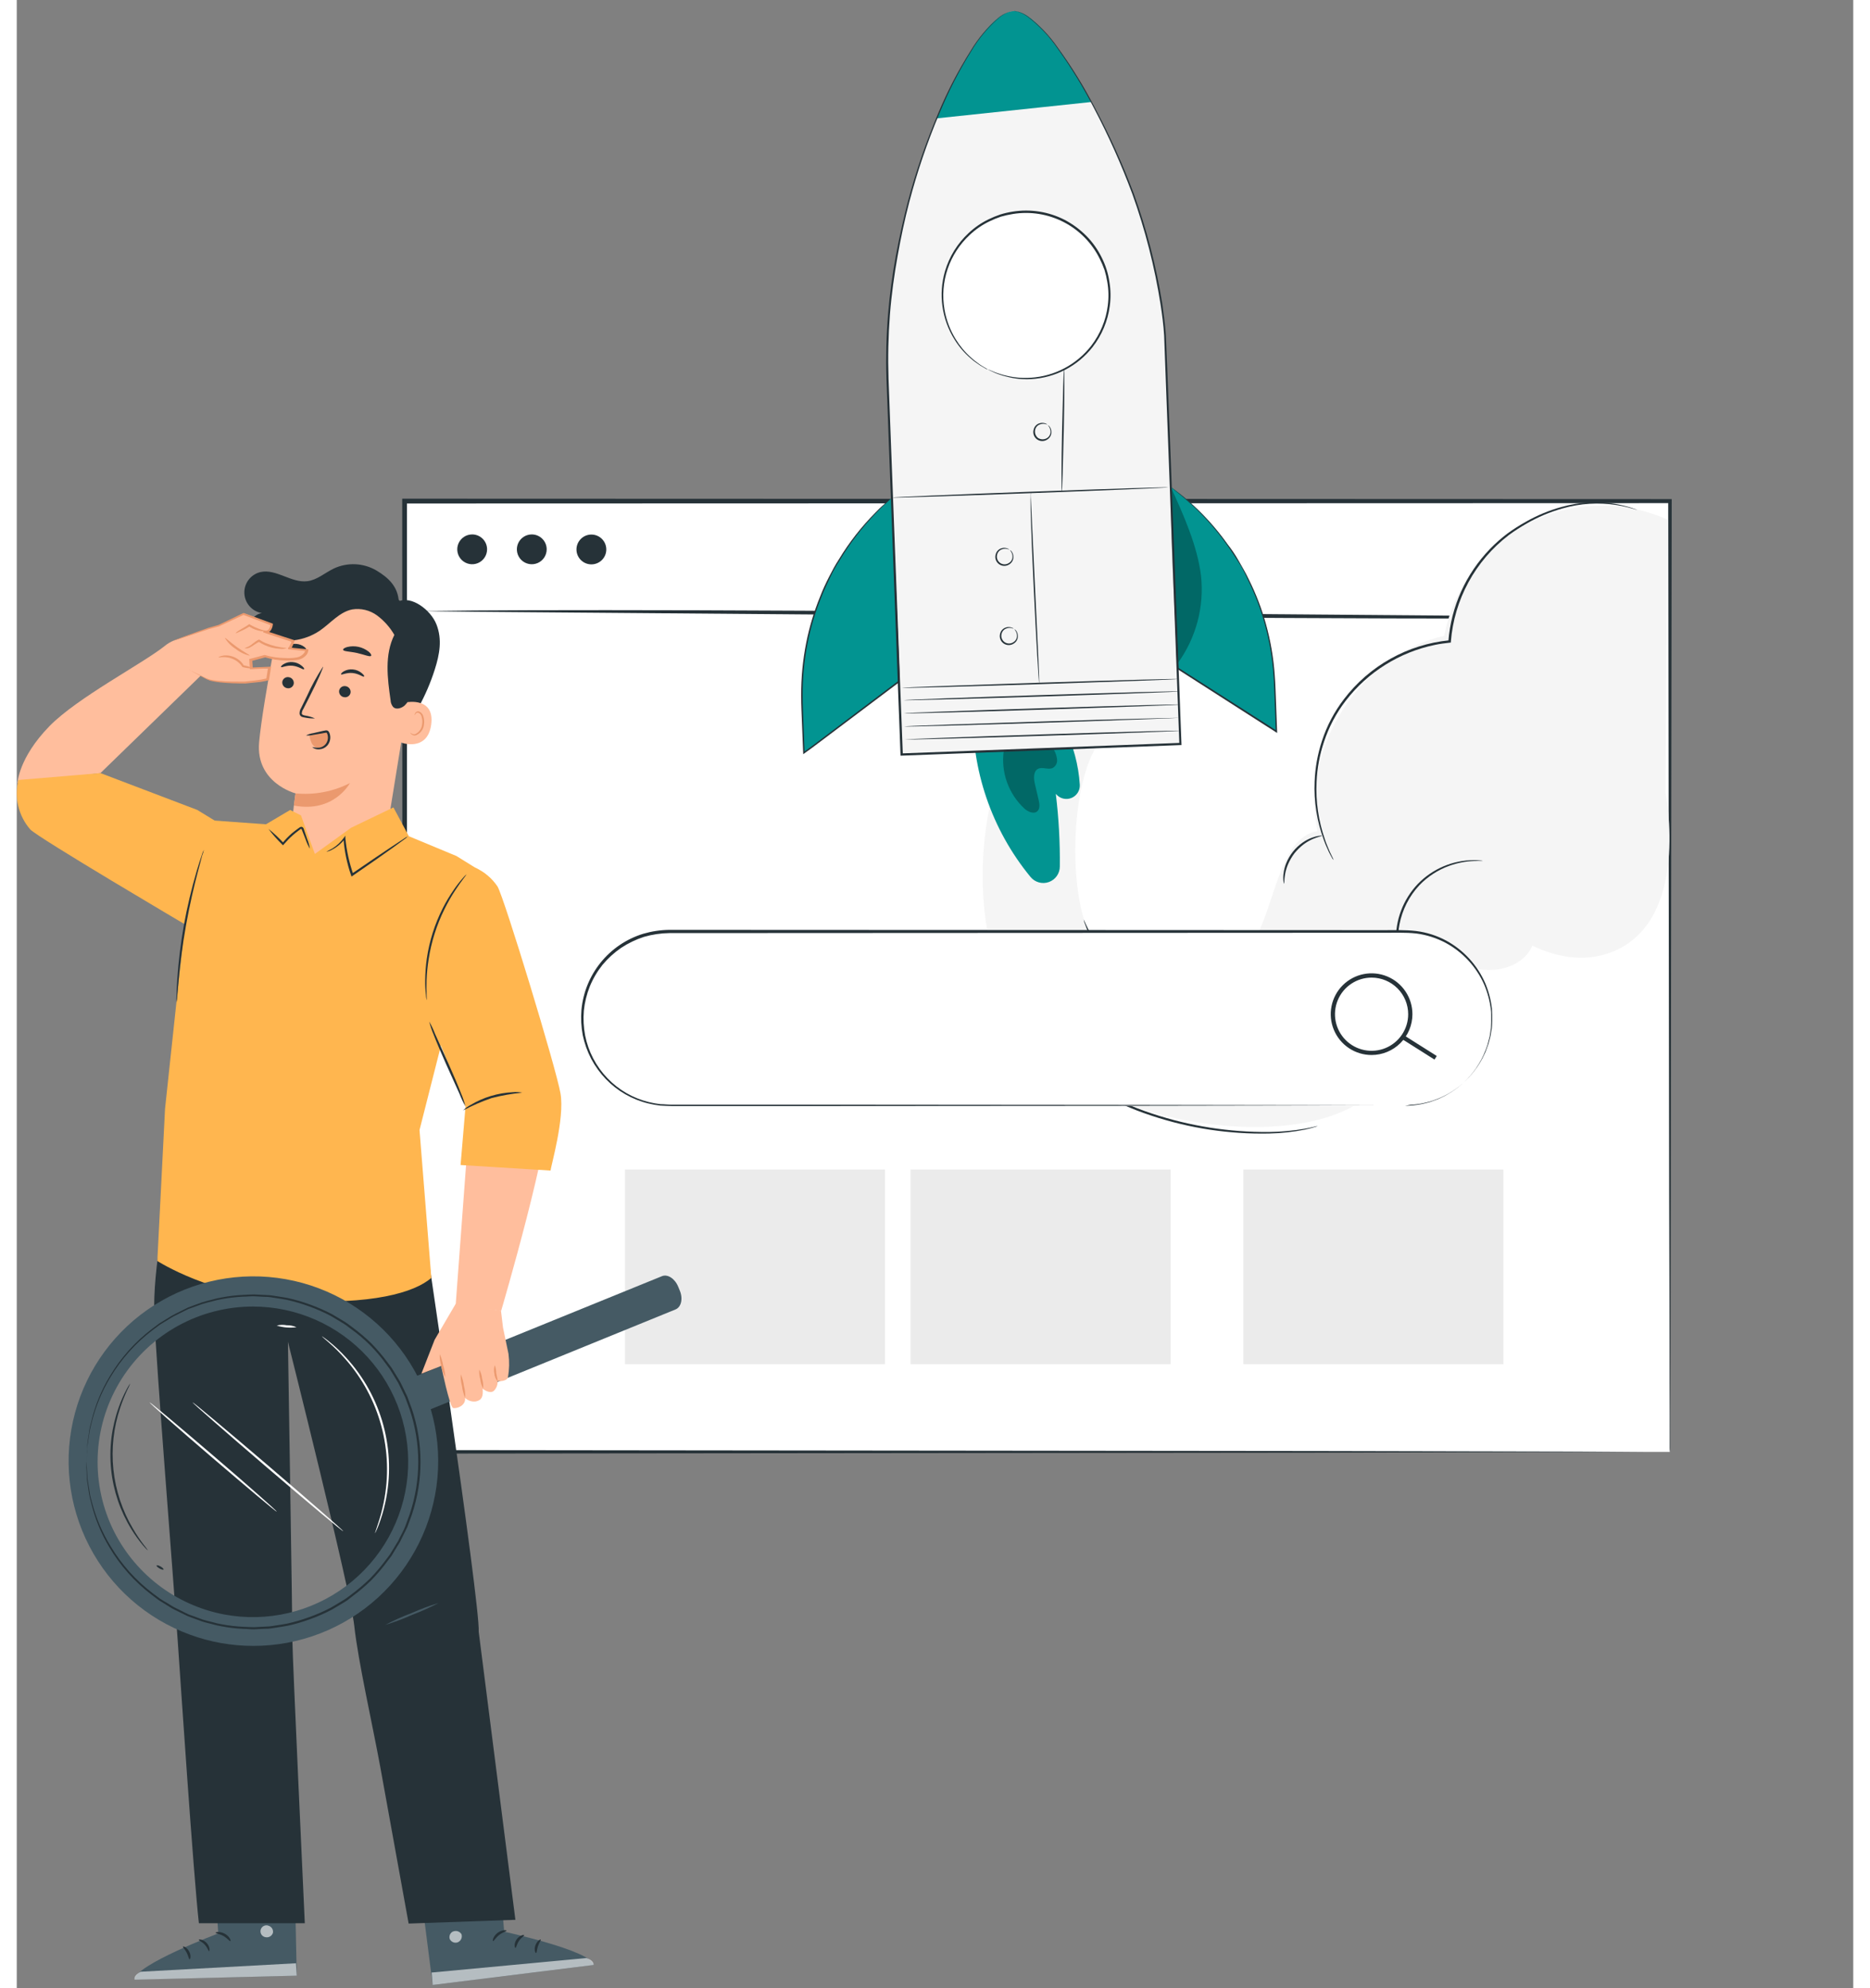 <svg width="442" height="470" viewBox="0 0 435 471" fill="none" xmlns="http://www.w3.org/2000/svg">
<rect x="0" y="0" width="435" height="471" fill="#808080" stroke="none"/>
<path d="M391.556 118.723H91.824V343.945H391.556V118.723Z" fill="white"/>
<path d="M391.556 343.945C391.556 343.945 391.556 343.584 391.556 342.891C391.556 342.199 391.556 341.165 391.556 339.811C391.556 337.101 391.556 333.087 391.506 327.839C391.506 317.363 391.446 301.969 391.395 282.321C391.345 243.085 391.265 186.829 391.175 118.753L391.606 119.184L91.905 119.274L92.427 118.753C92.427 199.734 92.427 276.41 92.427 343.975L91.955 343.503L308.287 343.734L369.73 343.865L386.037 343.925H390.241H391.315H390.261H386.117L369.901 343.985L308.568 344.116L91.925 344.346H91.353V343.875C91.353 276.31 91.353 199.634 91.303 118.652V118.13H91.855L391.556 118.231H391.997V118.652C391.907 186.889 391.837 243.225 391.777 282.522C391.727 302.13 391.696 317.483 391.666 327.939C391.666 333.147 391.666 337.141 391.666 339.831C391.666 341.165 391.666 342.179 391.666 342.841C391.666 343.503 391.556 343.945 391.556 343.945Z" fill="#263238"/>
<path d="M390.051 146.308C389.801 146.341 389.55 146.357 389.298 146.359H387.07L378.521 146.449C371.105 146.509 360.358 146.539 347.091 146.529C320.539 146.529 283.872 146.339 243.371 146.007L139.651 145.174L108.211 144.924L99.672 144.823L97.444 144.763C97.194 144.792 96.942 144.792 96.691 144.763C96.939 144.718 97.192 144.701 97.444 144.713H99.672L108.211 144.623C115.637 144.562 126.375 144.532 139.651 144.532C166.193 144.532 202.87 144.733 243.381 145.064L347.091 145.897L378.531 146.138L387.07 146.248H389.298C389.55 146.242 389.803 146.262 390.051 146.308Z" fill="#263238"/>
<path d="M111.402 130.122C111.404 130.821 111.199 131.506 110.811 132.088C110.424 132.67 109.872 133.125 109.227 133.393C108.581 133.662 107.87 133.733 107.184 133.597C106.497 133.461 105.867 133.124 105.372 132.63C104.878 132.135 104.541 131.505 104.405 130.819C104.269 130.132 104.34 129.421 104.609 128.776C104.877 128.13 105.332 127.578 105.914 127.191C106.496 126.803 107.181 126.598 107.88 126.6C108.814 126.602 109.708 126.974 110.368 127.634C111.028 128.294 111.4 129.189 111.402 130.122Z" fill="#263238"/>
<path d="M125.522 130.122C125.524 130.821 125.318 131.505 124.931 132.087C124.544 132.669 123.993 133.123 123.348 133.392C122.703 133.661 121.992 133.733 121.306 133.597C120.62 133.462 119.99 133.127 119.495 132.633C119 132.14 118.663 131.51 118.526 130.825C118.389 130.139 118.458 129.428 118.725 128.782C118.992 128.136 119.445 127.584 120.026 127.196C120.607 126.807 121.29 126.6 121.989 126.6C122.924 126.6 123.821 126.97 124.483 127.631C125.146 128.291 125.519 129.187 125.522 130.122Z" fill="#263238"/>
<path d="M136.108 133.694C138.059 133.694 139.641 132.113 139.641 130.162C139.641 128.211 138.059 126.63 136.108 126.63C134.158 126.63 132.576 128.211 132.576 130.162C132.576 132.113 134.158 133.694 136.108 133.694Z" fill="#263238"/>
<path d="M205.659 277.042H144.065V323.153H205.659V277.042Z" fill="#EBEBEB"/>
<path d="M273.306 277.042H211.712V323.153H273.306V277.042Z" fill="#EBEBEB"/>
<path d="M352.138 277.042H290.544V323.153H352.138V277.042Z" fill="#EBEBEB"/>
<path d="M252.115 256.167C223.123 236.899 226.502 196.723 233.994 179.566L256.597 175.627C248.97 185.028 248.166 219.115 257.784 226.473C267.401 233.832 285.289 233.741 292.365 223.91C297.928 216.193 298.704 198.316 308.102 196.878C304.164 176.921 318.301 155.131 338.128 150.604C339.204 144.974 341.541 139.661 344.963 135.063C348.385 130.465 352.804 126.701 357.888 124.054C362.972 121.407 368.589 119.945 374.318 119.778C380.047 119.611 385.74 120.744 390.969 123.09L390.535 187.774C390.535 187.774 396.696 218.466 377.541 225.626C370.998 228.071 364.511 226.646 358.993 224.012C358.571 224.993 357.966 225.886 357.21 226.641C354.238 229.549 349.597 230.308 345.51 229.436C344.983 229.323 344.493 229.186 343.956 229.009C339.65 242.243 327.304 256.469 315.876 262.418C299.344 271.077 267.711 266.525 252.115 256.167Z" fill="#F5F5F5"/>
<path d="M311.92 203.719C311.92 203.719 311.892 203.609 311.794 203.4L311.365 202.507C311.168 202.111 310.931 201.622 310.698 201.03C310.464 200.438 310.151 199.764 309.904 198.978C308.338 194.552 307.652 189.862 307.885 185.172C308.029 181.957 308.621 178.778 309.644 175.726C310.801 172.201 312.55 168.899 314.817 165.962C320.044 159.183 327.527 154.503 335.909 152.768C337.11 152.509 338.329 152.377 339.459 152.239L339.68 152.219L339.691 152.004C340.076 147.071 341.496 142.274 343.858 137.927C346.22 133.579 349.471 129.778 353.4 126.77C354.769 125.768 356.195 124.847 357.671 124.011C360.311 122.487 363.13 121.297 366.063 120.466C370.295 119.232 374.749 118.96 379.1 119.671C379.875 119.778 380.539 119.936 381.124 120.071C381.617 120.175 382.105 120.303 382.586 120.456L383.486 120.707C383.586 120.745 383.69 120.768 383.797 120.773C383.797 120.773 383.702 120.717 383.503 120.659L382.62 120.359C382.143 120.185 381.656 120.041 381.16 119.93C380.578 119.773 379.91 119.601 379.111 119.455C374.723 118.664 370.213 118.882 365.922 120.091C362.952 120.905 360.097 122.091 357.424 123.62C355.923 124.453 354.476 125.378 353.089 126.389C351.628 127.487 350.255 128.7 348.984 130.014C343.242 135.946 339.747 143.692 339.098 151.922L339.335 151.678C334.436 152.162 329.69 153.651 325.392 156.052C321.095 158.453 317.339 161.715 314.358 165.633C312.069 168.613 310.307 171.964 309.149 175.539C308.126 178.644 307.546 181.878 307.423 185.145C307.216 189.874 307.962 194.596 309.617 199.03C309.862 199.727 310.144 200.41 310.461 201.077C310.669 201.579 310.905 202.068 311.169 202.543C311.373 202.908 311.529 203.197 311.644 203.417C311.727 203.525 311.82 203.626 311.92 203.719Z" fill="#263238"/>
<path d="M300.174 209.34C300.273 209.328 300.182 208.436 300.431 207.045C300.582 206.237 300.82 205.448 301.142 204.692C301.547 203.77 302.061 202.899 302.671 202.099C303.309 201.316 304.037 200.611 304.841 199.999C305.502 199.509 306.216 199.094 306.968 198.761C308.267 198.198 309.152 198.08 309.136 197.989C309.12 197.897 308.909 197.959 308.501 197.999C307.929 198.072 307.368 198.215 306.83 198.423C306.022 198.715 305.258 199.115 304.557 199.611C302.822 200.835 301.477 202.534 300.683 204.503C300.362 205.302 300.15 206.141 300.052 206.996C299.972 207.569 299.967 208.149 300.036 208.723C300.098 209.132 300.146 209.347 300.174 209.34Z" fill="#263238"/>
<path d="M310.383 233.657C310.383 233.657 310.431 233.022 310.648 231.903C310.957 230.312 311.58 228.798 312.48 227.451C313.82 225.416 315.779 223.867 318.067 223.032C320.919 221.999 324.059 222.095 326.843 223.301L327.231 223.472L327.206 223.061C327.156 221.69 327.261 220.318 327.52 218.971C328.186 215.503 329.815 212.294 332.222 209.71C334.22 207.628 336.675 206.041 339.393 205.073C341.227 204.419 343.149 204.044 345.093 203.96C346.473 203.911 347.242 203.991 347.236 203.941C347.057 203.886 346.872 203.855 346.685 203.849C346.154 203.784 345.62 203.753 345.085 203.757C342.621 203.769 340.184 204.273 337.916 205.239C335.649 206.204 333.597 207.612 331.88 209.38C330.143 211.201 328.788 213.352 327.897 215.706C327.006 218.06 326.596 220.569 326.691 223.084L327.059 222.835C324.149 221.567 320.861 221.479 317.886 222.588C315.522 223.479 313.514 225.117 312.166 227.253C311.271 228.649 310.68 230.218 310.431 231.857C310.365 232.297 310.332 232.741 310.334 233.186C310.328 233.345 310.344 233.503 310.383 233.657Z" fill="#263238"/>
<path d="M237.466 241.022C237.579 241.269 237.711 241.507 237.862 241.733C238.146 242.18 238.549 242.86 239.117 243.695C240.756 246.035 242.608 248.218 244.649 250.218C247.686 253.161 251.055 255.742 254.689 257.907C256.834 259.192 259.052 260.352 261.331 261.38C263.774 262.496 266.278 263.474 268.83 264.309C277.791 267.287 287.196 268.71 296.637 268.516C299.493 268.46 302.339 268.15 305.14 267.587C306.123 267.363 306.887 267.173 307.393 267.005C307.656 266.938 307.913 266.848 308.159 266.734C307.889 266.771 307.622 266.828 307.36 266.904C306.846 267.044 306.085 267.189 305.095 267.386C302.299 267.87 299.468 268.125 296.631 268.151C287.249 268.236 277.918 266.773 269.012 263.822C266.478 262.996 263.991 262.028 261.565 260.923C259.296 259.913 257.087 258.77 254.951 257.502C251.324 255.37 247.949 252.837 244.888 249.951C242.857 247.992 240.992 245.868 239.312 243.601C238.716 242.795 238.302 242.132 238.006 241.666C237.844 241.437 237.663 241.221 237.466 241.022Z" fill="#263238"/>
<path d="M252.711 217.787C252.781 218.241 252.912 218.683 253.102 219.101C253.511 220.252 254.026 221.363 254.64 222.419C256.655 225.952 259.611 228.856 263.179 230.807C266.747 232.758 270.787 233.68 274.849 233.469C276.065 233.416 277.273 233.251 278.459 232.976C278.903 232.894 279.335 232.758 279.747 232.571C278.122 232.836 276.483 233.01 274.839 233.091C270.861 233.198 266.926 232.249 263.435 230.34C259.944 228.432 257.021 225.632 254.964 222.226C254.119 220.796 253.366 219.314 252.711 217.787Z" fill="#263238"/>
<path d="M248.198 172.424C250.277 176.635 251.5 181.216 251.797 185.903C251.834 186.57 251.661 187.231 251.301 187.794C250.942 188.356 250.414 188.792 249.794 189.038C249.173 189.284 248.491 189.329 247.843 189.166C247.196 189.003 246.616 188.64 246.186 188.129L246.117 188.088C246.813 193.788 247.13 199.528 247.067 205.27C247.065 206.078 246.813 206.865 246.347 207.524C245.88 208.183 245.221 208.681 244.46 208.951C243.699 209.221 242.873 209.248 242.095 209.03C241.318 208.812 240.627 208.358 240.117 207.732C230.891 196.504 226.05 182.31 226.494 167.785L248.198 172.424Z" fill="#029491"/>
<g opacity="0.3">
<path d="M245.678 177.648C246.073 178.346 246.324 179.116 246.417 179.912C246.459 180.31 246.385 180.711 246.204 181.067C246.023 181.424 245.742 181.72 245.396 181.92C244.308 182.443 242.924 181.569 241.853 182.161C240.782 182.753 240.858 184.382 241.142 185.621L242.058 189.539C242.284 190.5 242.426 191.701 241.608 192.279C240.79 192.857 239.49 192.277 238.685 191.546C236.82 189.824 235.4 187.676 234.547 185.284C233.695 182.893 233.435 180.33 233.791 177.816L245.678 177.648Z" fill="black"/>
</g>
<path d="M246.651 223.068C247.425 223.563 247.974 224.341 248.179 225.235C248.385 226.13 248.231 227.07 247.751 227.852C247.271 228.634 246.502 229.197 245.611 229.418C244.721 229.64 243.778 229.503 242.988 229.037C242.197 228.571 241.621 227.813 241.383 226.926C241.146 226.039 241.266 225.095 241.718 224.296C242.17 223.497 242.917 222.907 243.8 222.654C244.682 222.4 245.628 222.504 246.435 222.941" fill="#029491"/>
<path d="M236.036 2.64C241.268 2.439 251.385 15.59 261.158 37.822C266.937 50.929 270.584 64.876 271.96 79.135L275.63 176.28L250.039 177.247L235.191 177.814L209.6 178.78L206.272 90.62C205.94 81.995 206.436 73.359 207.753 64.829C209.033 56.281 211 47.849 213.634 39.617C221.165 16.624 230.809 2.832 236.036 2.64Z" fill="#F5F5F5"/>
<path d="M207.321 117.868L207.082 118.076C200.153 124.084 194.662 131.573 191.016 139.989C187.369 148.405 185.661 157.532 186.016 166.697L186.458 178.338L208.965 161.4L207.321 117.868Z" fill="#029491"/>
<path d="M207.321 117.867L207.328 118.093L207.343 118.719L207.439 121.105L207.702 130.125L208.794 161.392L208.865 161.271L188.387 176.725L186.355 178.196L186.614 178.348L186.346 171.492C186.277 169.238 186.143 167.016 186.153 164.844C186.121 160.664 186.511 156.492 187.32 152.392C188.043 148.685 189.121 145.057 190.538 141.557C191.157 139.895 191.936 138.374 192.62 136.878C193.304 135.383 194.095 134.02 194.911 132.754C197.343 128.691 200.242 124.927 203.55 121.538C204.688 120.299 205.69 119.469 206.305 118.841L207.282 117.914L207.015 118.13L206.278 118.708C205.634 119.307 204.614 120.127 203.459 121.357C200.097 124.728 197.155 128.492 194.695 132.568C193.87 133.829 193.125 135.231 192.376 136.7C191.627 138.168 190.899 139.72 190.266 141.385C188.83 144.901 187.735 148.546 186.995 152.27C186.176 156.392 185.776 160.586 185.802 164.788C185.789 166.982 185.92 169.191 185.998 171.45L186.274 178.334L186.287 178.668L186.557 178.466L188.588 176.996L209.098 161.548L209.139 161.479L209.174 161.419L207.885 130.012L207.506 121.052L207.41 118.665C207.396 118.412 207.396 118.214 207.379 118.065L207.321 117.867Z" fill="#263238"/>
<path d="M273.355 115.381C273.355 115.381 273.485 115.458 273.623 115.539C280.883 120.934 286.838 127.891 291.049 135.895C295.26 143.9 297.62 152.748 297.954 161.787L298.392 173.274L274.982 158.31L273.355 115.381Z" fill="#029491"/>
<path d="M273.355 115.381L273.351 115.565L273.373 116.161L273.426 118.522L273.723 127.364L274.799 158.342L274.807 158.428L274.867 158.464C281.436 162.674 288.639 167.292 296.19 172.128C296.916 172.556 297.612 173.036 298.262 173.454L298.547 173.622L298.535 173.289L298.282 166.524C298.184 164.299 298.146 162.11 297.971 159.957C297.687 155.819 296.98 151.722 295.861 147.728C294.861 144.125 293.513 140.627 291.837 137.284C291.102 135.685 290.207 134.238 289.415 132.816C288.623 131.394 287.735 130.113 286.812 128.952C284.106 125.128 280.952 121.642 277.417 118.568C276.185 117.457 275.129 116.718 274.447 116.177C274.109 115.919 273.853 115.722 273.644 115.563C273.434 115.405 273.358 115.395 273.358 115.395C273.523 115.492 273.793 115.744 274.38 116.23C274.967 116.716 276.098 117.546 277.311 118.669C280.82 121.764 283.956 125.258 286.655 129.08C287.548 130.271 288.333 131.608 289.24 132.934C290.147 134.261 290.896 135.797 291.628 137.382C293.282 140.718 294.612 144.205 295.6 147.796C296.701 151.77 297.397 155.845 297.679 159.959C297.842 162.094 297.874 164.291 297.972 166.516L298.225 173.281L298.492 173.124C297.826 172.731 297.126 172.26 296.429 171.803C288.872 166.975 281.656 162.361 275.082 158.159L275.158 158.286L273.906 127.448L273.526 118.569L273.43 116.183L273.396 115.569L273.355 115.381Z" fill="#263238"/>
<path d="M236.035 2.641C240.074 2.331 247.058 10.303 254.521 24.162L217.784 28.051C224.151 13.435 230.858 3.026 236.035 2.641Z" fill="#029491"/>
<path d="M209.692 162.934C209.703 163.034 224.34 162.646 242.388 162.067C260.435 161.488 275.078 160.952 275.067 160.852C275.056 160.753 260.477 161.14 242.38 161.724C224.283 162.309 209.689 162.839 209.692 162.934Z" fill="#263238"/>
<path d="M210.105 165.869C210.064 165.938 224.745 165.576 242.792 164.997C260.839 164.418 275.483 163.882 275.472 163.782C275.461 163.683 260.84 164.08 242.784 164.655C224.729 165.229 210.094 165.769 210.105 165.869Z" fill="#263238"/>
<path d="M210.159 168.976C210.171 169.076 224.808 168.688 242.856 168.109C260.903 167.53 275.546 166.994 275.535 166.894C275.524 166.795 260.904 167.192 242.848 167.767C224.792 168.341 210.157 168.881 210.159 168.976Z" fill="#263238"/>
<path d="M210.224 172.09C210.235 172.189 224.878 171.793 242.92 171.223C260.962 170.652 275.623 170.068 275.579 170.043C275.536 170.017 260.948 170.341 242.892 170.915C224.836 171.489 210.227 171.986 210.224 172.09Z" fill="#263238"/>
<path d="M210.267 175.179C210.226 175.249 224.907 174.887 242.963 174.312C261.019 173.738 275.645 173.192 275.642 173.098C275.64 173.003 261.011 173.396 242.955 173.97C224.899 174.544 210.308 175.11 210.267 175.179Z" fill="#263238"/>
<path d="M240.219 116.7C240.219 116.7 240.142 116.83 240.16 117.155C240.178 117.48 240.14 117.9 240.128 118.475C240.119 119.635 240.163 121.28 240.229 123.322C240.347 127.411 240.582 133.059 240.88 139.292C241.178 145.525 241.476 151.164 241.711 155.251L242.016 160.09L242.119 161.397C242.116 161.551 242.136 161.703 242.177 161.851C242.191 161.697 242.193 161.542 242.182 161.388L242.152 160.077L241.956 155.232L241.203 139.296L240.453 123.338L240.226 118.545C240.211 117.977 240.175 117.525 240.187 117.229L240.219 116.7Z" fill="#263238"/>
<path d="M207.322 117.867C207.333 117.967 221.994 117.5 240.062 116.828C258.129 116.156 272.796 115.541 272.793 115.446C272.791 115.351 258.13 115.818 240.054 116.485C221.978 117.153 207.32 117.773 207.322 117.867Z" fill="#263238"/>
<path d="M236.129 148.931C236.016 148.808 235.868 148.721 235.705 148.681C235.274 148.507 234.795 148.488 234.351 148.628C234.011 148.721 233.701 148.902 233.453 149.153C233.205 149.403 233.028 149.715 232.938 150.056C232.807 150.481 232.813 150.937 232.954 151.359C233.096 151.781 233.366 152.148 233.727 152.408C234.088 152.668 234.521 152.809 234.966 152.81C235.411 152.811 235.846 152.673 236.208 152.414C236.504 152.222 236.745 151.956 236.906 151.642C237.066 151.327 237.141 150.976 237.123 150.624C237.121 150.171 236.971 149.731 236.697 149.371C236.489 149.131 236.314 149.052 236.304 149.069C236.294 149.087 236.425 149.199 236.587 149.458C236.817 149.811 236.935 150.225 236.924 150.646C236.92 150.951 236.837 151.249 236.682 151.511C236.527 151.773 236.307 151.991 236.042 152.142C235.732 152.346 235.368 152.451 234.997 152.443C234.626 152.434 234.266 152.314 233.966 152.096C233.665 151.878 233.438 151.574 233.315 151.225C233.191 150.875 233.177 150.495 233.275 150.137C233.343 149.843 233.486 149.571 233.691 149.349C233.895 149.126 234.154 148.961 234.442 148.869C234.829 148.723 235.25 148.696 235.653 148.79C235.967 148.87 236.114 148.957 236.129 148.931Z" fill="#263238"/>
<path d="M235.072 130.172C235.072 130.172 234.961 130.025 234.649 129.922C234.217 129.748 233.738 129.729 233.294 129.869C232.954 129.962 232.644 130.143 232.396 130.394C232.148 130.644 231.971 130.956 231.882 131.297C231.75 131.722 231.756 132.178 231.897 132.6C232.039 133.022 232.309 133.389 232.67 133.649C233.031 133.909 233.464 134.05 233.909 134.051C234.355 134.052 234.789 133.914 235.151 133.655C235.447 133.463 235.688 133.197 235.849 132.883C236.01 132.568 236.085 132.217 236.066 131.865C236.058 131.415 235.907 130.979 235.635 130.62C235.534 130.486 235.4 130.379 235.247 130.31C235.247 130.31 235.363 130.449 235.526 130.707C235.755 131.06 235.873 131.475 235.862 131.896C235.859 132.199 235.777 132.495 235.623 132.756C235.469 133.017 235.249 133.233 234.985 133.383C234.676 133.587 234.312 133.693 233.941 133.686C233.571 133.679 233.211 133.559 232.91 133.342C232.609 133.126 232.381 132.823 232.257 132.473C232.132 132.124 232.117 131.745 232.213 131.387C232.282 131.091 232.426 130.818 232.631 130.594C232.837 130.371 233.096 130.204 233.385 130.11C233.772 129.97 234.191 129.946 234.591 130.04C234.91 130.111 235.057 130.198 235.072 130.172Z" fill="#263238"/>
<path d="M244.096 100.557C243.978 100.44 243.832 100.354 243.672 100.308C243.239 100.141 242.763 100.122 242.318 100.254C241.966 100.347 241.645 100.533 241.391 100.794C241.137 101.055 240.959 101.379 240.875 101.734C240.745 102.159 240.752 102.615 240.894 103.036C241.037 103.457 241.308 103.823 241.669 104.083C242.031 104.342 242.464 104.482 242.909 104.482C243.354 104.482 243.788 104.342 244.149 104.083C244.446 103.892 244.687 103.625 244.847 103.311C245.008 102.997 245.083 102.646 245.065 102.293C245.061 101.842 244.91 101.405 244.633 101.049C244.421 100.796 244.256 100.721 244.245 100.738C244.332 100.873 244.427 101.003 244.529 101.127C244.752 101.483 244.869 101.895 244.865 102.315C244.86 102.619 244.775 102.917 244.621 103.179C244.466 103.441 244.247 103.659 243.984 103.811C243.665 103.991 243.304 104.081 242.938 104.071C242.573 104.061 242.217 103.951 241.909 103.753C241.621 103.524 241.403 103.218 241.282 102.871C241.161 102.523 241.142 102.148 241.226 101.789C241.294 101.495 241.438 101.223 241.642 101.001C241.847 100.778 242.106 100.613 242.394 100.521C242.781 100.375 243.202 100.348 243.605 100.442C243.934 100.496 244.081 100.583 244.096 100.557Z" fill="#263238"/>
<path d="M248.063 87.345C247.972 87.361 247.781 93.911 247.602 101.96C247.424 110.009 247.439 116.564 247.538 116.553C247.638 116.542 247.821 109.987 248 101.938C248.178 93.889 248.184 87.358 248.063 87.345Z" fill="#263238"/>
<g opacity="0.3">
<path d="M274.929 157.195C274.929 157.195 273.212 129.042 273.355 115.381C276.321 121.87 279.654 129.298 280.51 136.384C281.311 143.774 279.32 151.197 274.929 157.195Z" fill="black"/>
</g>
<path d="M234.224 89.067C223.626 86.396 217.201 75.639 219.872 65.042C222.543 54.444 233.3 48.019 243.897 50.69C254.495 53.361 260.92 64.118 258.249 74.716C255.578 85.313 244.821 91.739 234.224 89.067Z" fill="white"/>
<path d="M230.001 87.496C229.915 87.431 229.822 87.376 229.724 87.333C229.516 87.211 229.248 87.053 228.911 86.854C228.467 86.603 228.043 86.318 227.643 86.001C227.074 85.605 226.533 85.169 226.024 84.698C224.606 83.433 223.382 81.966 222.393 80.344C221.076 78.201 220.179 75.826 219.75 73.346C219.188 70.123 219.444 66.81 220.495 63.711C221.546 60.612 223.359 57.827 225.767 55.611C227.138 54.321 228.701 53.25 230.399 52.436C231.271 52.01 232.17 51.641 233.089 51.331C234.032 51.06 234.99 50.847 235.958 50.692C240.065 50.029 244.277 50.7 247.975 52.605C251.673 54.511 254.664 57.551 256.508 61.28C256.947 62.148 257.33 63.043 257.655 63.959C257.94 64.888 258.16 65.835 258.314 66.794C258.639 68.651 258.676 70.547 258.425 72.415C257.982 75.87 256.63 79.145 254.507 81.906C252.801 84.102 250.649 85.912 248.194 87.217C245.738 88.522 243.034 89.293 240.259 89.478C238.365 89.617 236.46 89.471 234.608 89.047C233.929 88.905 233.259 88.72 232.604 88.495C232.114 88.353 231.636 88.172 231.174 87.955C230.82 87.805 230.532 87.681 230.304 87.593C230.21 87.545 230.109 87.51 230.006 87.487C230.093 87.549 230.186 87.604 230.282 87.65C230.49 87.773 230.783 87.887 231.127 88.055C231.583 88.292 232.058 88.491 232.548 88.648C233.195 88.889 233.858 89.085 234.532 89.235C236.396 89.725 238.326 89.919 240.25 89.81C243.079 89.654 245.842 88.897 248.356 87.588C250.869 86.279 253.073 84.449 254.823 82.221C257.025 79.397 258.432 76.035 258.897 72.484C259.161 70.569 259.128 68.625 258.8 66.719C258.506 64.721 257.89 62.784 256.974 60.984C256.054 59.109 254.839 57.394 253.376 55.904C251.861 54.376 250.122 53.087 248.219 52.084C244.425 50.143 240.111 49.46 235.902 50.135C234.898 50.291 233.906 50.52 232.935 50.821C231.994 51.142 231.074 51.521 230.18 51.957C228.445 52.798 226.849 53.9 225.447 55.224C222.826 57.663 220.906 60.757 219.884 64.188C219.084 66.907 218.872 69.767 219.264 72.575C219.655 75.382 220.641 78.075 222.155 80.472C223.171 82.11 224.431 83.584 225.892 84.841C226.411 85.315 226.968 85.745 227.558 86.126C227.967 86.436 228.401 86.711 228.855 86.949C229.192 87.148 229.46 87.306 229.668 87.428C229.775 87.465 229.887 87.487 230.001 87.496Z" fill="#263238"/>
<path d="M236.036 2.64C235.959 2.641 235.882 2.646 235.805 2.656C235.574 2.667 235.346 2.708 235.126 2.78C234.259 3.054 233.449 3.485 232.735 4.05C230.05 6.307 227.761 8.997 225.96 12.007C222.987 16.714 220.416 21.663 218.275 26.802C215.372 33.625 212.961 40.648 211.061 47.815C210.022 51.816 209.084 56.043 208.246 60.495C207.382 65.139 206.755 69.823 206.367 74.531C205.965 79.589 205.842 84.665 206 89.737L206.592 105.905L209.327 178.748L209.336 179.01L209.598 179.001C220.193 178.595 231.297 178.174 242.608 177.759C253.918 177.345 265.024 176.902 275.628 176.501L275.884 176.501L275.875 176.239L273.133 103.369L272.505 87.203L272.19 79.516C272.038 76.968 271.665 74.477 271.349 72.031C269.916 63.089 267.642 54.303 264.556 45.79C261.935 38.847 258.87 32.079 255.381 25.529C252.825 20.587 249.9 15.845 246.631 11.344C244.65 8.461 242.214 5.92 239.418 3.819C238.673 3.297 237.837 2.919 236.953 2.704C236.727 2.651 236.494 2.627 236.261 2.633C236.183 2.626 236.105 2.627 236.027 2.635C236.334 2.641 236.639 2.68 236.937 2.752C237.806 2.986 238.627 3.375 239.358 3.9C242.141 6.029 244.564 8.59 246.536 11.486C249.77 15.998 252.664 20.745 255.194 25.687C258.631 32.235 261.65 38.995 264.232 45.925C267.284 54.423 269.526 63.19 270.929 72.11C271.294 74.514 271.635 76.999 271.777 79.505L272.062 87.222L272.668 103.386L275.38 176.25L275.632 175.979L242.617 177.229L209.607 178.471L209.878 178.723L207.098 105.877L206.492 89.713C206.324 84.657 206.434 79.597 206.82 74.553C207.197 69.685 207.861 65.021 208.654 60.573C209.447 56.125 210.361 51.887 211.397 47.897C213.27 40.742 215.652 33.73 218.524 26.914C220.628 21.776 223.158 16.823 226.088 12.106C227.866 9.1 230.123 6.406 232.77 4.129C233.47 3.56 234.263 3.117 235.115 2.82C235.417 2.737 235.725 2.677 236.036 2.64Z" fill="#263238"/>
<path d="M328.829 261.981H154.554C149.09 261.981 143.85 259.81 139.986 255.946C136.123 252.083 133.952 246.843 133.952 241.379C133.952 235.915 136.123 230.675 139.986 226.811C143.85 222.948 149.09 220.777 154.554 220.777H328.829C334.293 220.777 339.533 222.948 343.397 226.811C347.26 230.675 349.431 235.915 349.431 241.379C349.431 246.843 347.26 252.083 343.397 255.946C339.533 259.81 334.293 261.981 328.829 261.981Z" fill="white"/>
<path d="M328.828 261.98L330.052 261.89C330.557 261.881 331.061 261.831 331.558 261.739C332.251 261.653 332.938 261.522 333.615 261.348L334.839 261.027C335.261 260.886 335.692 260.716 336.154 260.545L336.856 260.284L337.569 259.933C338.077 259.709 338.57 259.451 339.044 259.16C341.361 257.827 343.39 256.046 345.014 253.922C345.499 253.317 345.939 252.676 346.329 252.006C346.759 251.315 347.138 250.594 347.463 249.848C347.814 249.07 348.123 248.272 348.386 247.46C348.497 247.038 348.607 246.617 348.717 246.175L348.888 245.523L348.988 244.851L349.199 243.476L349.259 242.071V241.349V240.626C349.259 240.134 349.259 239.623 349.169 239.151C348.921 237.105 348.383 235.105 347.573 233.21C345.713 229.015 342.516 225.554 338.482 223.366C336.296 222.198 333.916 221.44 331.457 221.128C328.929 220.847 326.269 220.988 323.57 220.958L154.593 221.038C152.555 221.066 150.53 221.366 148.572 221.931C146.649 222.553 144.819 223.435 143.133 224.55C141.493 225.683 140.014 227.033 138.738 228.564C137.498 230.123 136.484 231.849 135.727 233.692C134.996 235.531 134.524 237.463 134.322 239.432C134.161 241.387 134.262 243.354 134.623 245.282C135.379 249.107 137.222 252.633 139.932 255.438C142.588 258.201 145.974 260.153 149.696 261.067C150.607 261.294 151.532 261.462 152.465 261.569C153.409 261.569 154.332 261.699 155.285 261.679H182.881L258.855 261.739L310.033 261.82L323.961 261.87H327.584H328.818H327.584H323.961H310.033L258.855 261.96L182.881 262.01H155.285C154.342 262.01 153.369 261.94 152.415 261.9C151.459 261.79 150.51 261.619 149.575 261.388C145.752 260.459 142.271 258.462 139.541 255.628C138.168 254.196 137 252.582 136.068 250.832C135.148 249.058 134.473 247.167 134.061 245.212C133.694 243.227 133.592 241.203 133.76 239.191C134.142 235.111 135.716 231.234 138.286 228.042C140.893 224.805 144.409 222.421 148.381 221.199C150.381 220.615 152.45 220.304 154.533 220.275L323.51 220.346C326.209 220.346 328.848 220.245 331.437 220.546C333.951 220.856 336.384 221.631 338.612 222.834C342.705 225.069 345.942 228.598 347.814 232.869C348.631 234.79 349.168 236.817 349.41 238.89C349.46 239.392 349.46 239.894 349.49 240.385V241.118V241.84C349.49 242.322 349.44 242.844 349.42 243.275C349.4 243.707 349.269 244.209 349.199 244.66L349.099 245.342L348.928 246.005C348.808 246.446 348.697 246.878 348.587 247.299C348.256 248.122 348.035 248.965 347.644 249.718C347.306 250.469 346.917 251.197 346.48 251.895C346.08 252.565 345.634 253.205 345.145 253.812C343.505 255.945 341.459 257.733 339.124 259.07C338.64 259.352 338.141 259.607 337.629 259.833L336.906 260.174L336.204 260.435C335.732 260.606 335.301 260.776 334.869 260.907L333.645 261.218C332.962 261.39 332.268 261.514 331.568 261.589C331.07 261.669 330.567 261.713 330.062 261.719L328.828 261.98Z" fill="#263238"/>
<path d="M327.414 245.562C330.995 241.98 330.995 236.173 327.413 232.591C323.832 229.009 318.024 229.009 314.443 232.591C310.861 236.173 310.861 241.98 314.443 245.562C318.024 249.143 323.832 249.143 327.414 245.562Z" fill="white"/>
<path d="M320.921 249.918C319.007 249.92 317.135 249.354 315.543 248.292C313.95 247.23 312.709 245.719 311.976 243.951C311.242 242.183 311.05 240.237 311.423 238.36C311.796 236.482 312.717 234.758 314.071 233.404C315.424 232.051 317.149 231.129 319.026 230.756C320.904 230.383 322.849 230.576 324.618 231.309C326.386 232.043 327.896 233.284 328.958 234.877C330.021 236.469 330.587 238.341 330.585 240.255C330.582 242.817 329.563 245.273 327.751 247.085C325.939 248.897 323.483 249.916 320.921 249.918ZM320.921 231.585C319.206 231.583 317.528 232.089 316.101 233.041C314.674 233.992 313.561 235.346 312.904 236.93C312.246 238.514 312.073 240.257 312.406 241.94C312.74 243.622 313.565 245.168 314.777 246.382C315.989 247.595 317.534 248.422 319.216 248.757C320.898 249.093 322.642 248.922 324.227 248.266C325.811 247.61 327.166 246.499 328.119 245.073C329.072 243.647 329.581 241.97 329.581 240.255C329.581 237.957 328.669 235.753 327.045 234.128C325.421 232.502 323.219 231.587 320.921 231.585Z" fill="#263238"/>
<path d="M328.585 245.251L328.049 246.1L335.813 251.002L336.348 250.153L328.585 245.251Z" fill="#263238"/>
<path d="M65.706 438.834L66.318 468.016L27.905 468.919C28.035 465.447 47.724 458.011 47.724 458.011L46.52 439.336L65.706 438.834Z" fill="#455A64"/>
<g opacity="0.6">
<path d="M59.564 456.165C59.926 456.251 60.242 456.47 60.45 456.779C60.658 457.087 60.743 457.462 60.688 457.83C60.586 458.195 60.351 458.508 60.029 458.706C59.708 458.905 59.323 458.976 58.952 458.904C58.751 458.877 58.558 458.808 58.387 458.7C58.215 458.593 58.069 458.45 57.957 458.281C57.846 458.112 57.772 457.921 57.74 457.721C57.709 457.521 57.721 457.317 57.775 457.122C57.83 456.927 57.925 456.746 58.056 456.591C58.186 456.436 58.348 456.311 58.531 456.224C58.714 456.137 58.913 456.09 59.115 456.087C59.318 456.084 59.519 456.124 59.704 456.205" fill="white"/>
</g>
<g opacity="0.6">
<path d="M66.318 468.016L66.128 465.075L29.37 467.082C29.37 467.082 27.684 467.825 27.905 468.959L66.318 468.016Z" fill="white"/>
</g>
<path d="M47.101 457.84C47.101 458.021 48.044 458.081 48.988 458.633C49.931 459.185 50.433 459.908 50.603 459.837C50.774 459.767 50.473 458.744 49.319 458.101C48.165 457.459 47.051 457.68 47.101 457.84Z" fill="#263238"/>
<path d="M43.107 459.516C43.107 459.687 43.89 459.968 44.552 460.701C45.214 461.433 45.415 462.226 45.555 462.216C45.696 462.206 45.836 461.212 45.003 460.299C44.171 459.386 43.107 459.346 43.107 459.516Z" fill="#263238"/>
<path d="M40.939 464.122C41.11 464.122 41.351 463.269 40.849 462.306C40.347 461.343 39.454 460.982 39.374 461.132C39.294 461.283 39.856 461.784 40.257 462.577C40.658 463.37 40.759 464.112 40.939 464.122Z" fill="#263238"/>
<path d="M47.342 453.556C47.422 453.716 48.285 453.455 49.349 453.496C50.412 453.536 51.245 453.837 51.355 453.686C51.466 453.536 50.633 452.914 49.349 452.883C48.064 452.853 47.231 453.425 47.342 453.556Z" fill="#263238"/>
<path d="M48.124 449.23C48.76 449.379 49.424 449.362 50.051 449.18C50.742 449.047 51.416 448.835 52.058 448.548C52.432 448.378 52.794 448.183 53.142 447.966C53.354 447.849 53.547 447.7 53.714 447.525C53.834 447.4 53.906 447.237 53.916 447.064C53.928 446.891 53.877 446.72 53.774 446.581C53.677 446.454 53.55 446.353 53.405 446.284C53.26 446.216 53.101 446.184 52.941 446.19C52.7 446.196 52.461 446.233 52.229 446.3C51.819 446.405 51.419 446.546 51.035 446.722C50.399 447.009 49.813 447.395 49.299 447.866C48.425 448.658 48.135 449.331 48.205 449.361C48.275 449.391 48.706 448.859 49.6 448.187C50.12 447.801 50.687 447.481 51.285 447.234C51.645 447.095 52.014 446.981 52.389 446.892C52.791 446.782 53.132 446.772 53.242 446.892C53.353 447.013 53.242 446.983 53.242 447.103C53.121 447.229 52.982 447.337 52.831 447.424C52.506 447.632 52.171 447.822 51.827 447.996C51.237 448.293 50.618 448.532 49.981 448.709C49.35 448.837 48.73 449.011 48.124 449.23Z" fill="#263238"/>
<path d="M48.347 449.481C48.694 448.961 48.856 448.339 48.808 447.715C48.829 447.033 48.724 446.352 48.497 445.708C48.36 445.327 48.186 444.961 47.975 444.615C47.857 444.373 47.68 444.165 47.461 444.009C47.242 443.853 46.988 443.754 46.721 443.721C46.553 443.729 46.39 443.783 46.251 443.877C46.111 443.971 45.999 444.101 45.928 444.253C45.834 444.466 45.776 444.693 45.758 444.926C45.692 445.331 45.692 445.744 45.758 446.15C45.886 446.831 46.183 447.469 46.621 448.006C47.403 448.93 48.186 449.12 48.206 449.06C48.226 449 47.604 448.649 47.002 447.755C46.661 447.246 46.438 446.666 46.35 446.06C46.295 445.71 46.295 445.355 46.35 445.006C46.35 444.625 46.54 444.303 46.691 444.344C46.841 444.384 47.223 444.615 47.383 444.926C47.581 445.244 47.749 445.58 47.885 445.929C48.116 446.506 48.259 447.115 48.306 447.735C48.457 448.789 48.276 449.451 48.347 449.481Z" fill="#263238"/>
<path d="M94.817 441.263L98.52 470.213L136.652 465.477C136.01 462.065 115.449 457.6 115.449 457.6L113.903 438.945L94.817 441.263Z" fill="#455A64"/>
<g opacity="0.6">
<path d="M103.427 457.499C103.08 457.637 102.797 457.9 102.635 458.237C102.473 458.573 102.444 458.959 102.554 459.316C102.71 459.659 102.99 459.932 103.337 460.08C103.684 460.229 104.074 460.243 104.43 460.119C104.799 459.974 105.099 459.694 105.269 459.336C105.439 458.978 105.465 458.569 105.344 458.192C105.143 457.861 104.828 457.614 104.459 457.498C104.09 457.382 103.691 457.404 103.337 457.56" fill="white"/>
</g>
<g opacity="0.6">
<path d="M98.519 470.214L98.268 467.273L134.915 463.842C134.915 463.842 136.651 464.283 136.651 465.477L98.519 470.214Z" fill="white"/>
</g>
<path d="M116.001 457.339C116.001 457.519 115.098 457.71 114.245 458.393C113.392 459.075 113 459.868 112.82 459.817C112.639 459.767 112.82 458.724 113.823 457.921C114.827 457.118 116.021 457.168 116.001 457.339Z" fill="#263238"/>
<path d="M120.186 458.402C120.256 458.573 119.484 458.974 118.942 459.797C118.4 460.62 118.309 461.423 118.129 461.443C117.948 461.463 117.697 460.44 118.39 459.436C119.082 458.433 120.166 458.262 120.186 458.402Z" fill="#263238"/>
<path d="M123.006 462.647C122.845 462.708 122.484 461.865 122.845 460.841C123.206 459.818 124.029 459.326 124.12 459.456C124.21 459.587 123.738 460.179 123.457 461.022C123.176 461.865 123.196 462.607 123.006 462.647Z" fill="#263238"/>
<path d="M115.149 453.134C115.088 453.304 114.205 453.134 113.142 453.365C112.078 453.595 111.315 453.977 111.205 453.836C111.095 453.696 111.797 452.973 113.031 452.753C114.266 452.532 115.229 452.983 115.149 453.134Z" fill="#263238"/>
<path d="M113.724 448.97C113.117 449.205 112.461 449.281 111.817 449.191C111.117 449.167 110.422 449.056 109.75 448.859C109.352 448.752 108.963 448.615 108.586 448.448C108.358 448.364 108.145 448.245 107.954 448.097C107.818 447.99 107.724 447.84 107.687 447.671C107.651 447.503 107.674 447.327 107.753 447.174C107.835 447.035 107.947 446.918 108.081 446.829C108.214 446.74 108.367 446.683 108.526 446.662C108.765 446.631 109.008 446.631 109.248 446.662C109.666 446.702 110.08 446.783 110.482 446.903C111.156 447.092 111.796 447.387 112.379 447.776C113.382 448.438 113.734 449.06 113.673 449.1C113.613 449.14 113.101 448.669 112.128 448.147C111.218 447.647 110.213 447.346 109.178 447.264C108.756 447.214 108.415 447.264 108.335 447.434C108.255 447.605 108.335 447.535 108.405 447.635C108.546 447.741 108.701 447.826 108.867 447.886C109.215 448.051 109.573 448.192 109.94 448.307C110.569 448.511 111.213 448.659 111.867 448.749C112.491 448.775 113.111 448.849 113.724 448.97Z" fill="#263238"/>
<path d="M113.512 449.231C113.093 448.764 112.843 448.171 112.8 447.545C112.68 446.881 112.68 446.202 112.8 445.538C112.873 445.141 112.991 444.754 113.151 444.384C113.23 444.128 113.373 443.896 113.566 443.71C113.759 443.524 113.996 443.39 114.255 443.32C114.422 443.301 114.591 443.329 114.743 443.4C114.895 443.47 115.025 443.582 115.118 443.722C115.237 443.923 115.328 444.139 115.389 444.364C115.507 444.757 115.558 445.168 115.539 445.578C115.526 446.287 115.325 446.979 114.957 447.585C114.325 448.589 113.573 448.92 113.542 448.86C113.512 448.799 114.084 448.358 114.546 447.394C114.806 446.839 114.94 446.232 114.937 445.618C114.935 445.278 114.881 444.939 114.777 444.615C114.676 444.233 114.486 443.942 114.335 444.003C114.185 444.063 113.864 444.354 113.743 444.675C113.595 444.999 113.474 445.335 113.382 445.678C113.248 446.284 113.197 446.905 113.231 447.525C113.332 448.579 113.573 449.231 113.512 449.231Z" fill="#263238"/>
<path d="M35.914 283.967L95.712 285.883C95.712 285.883 109.811 379.99 109.419 386.543L118.109 454.78L92.822 455.673C92.822 455.673 88.808 433.526 86.068 418.374C84.222 408.339 80.85 393.507 79.937 385.088C79.024 376.669 64.232 317.854 64.232 317.854C64.232 317.854 65.326 386.091 65.296 388.901C65.266 391.711 68.226 455.593 68.226 455.593H43.139C41.844 444.063 38.764 397.922 38.121 388.6C36.917 371.762 33.104 324.196 32.592 312.044C32.081 299.892 35.914 283.967 35.914 283.967Z" fill="#263238"/>
<path d="M39.856 284.428C40.136 283.013 40.136 281.558 39.856 280.143C39.562 281.556 39.562 283.015 39.856 284.428Z" fill="#455A64"/>
<path d="M37.368 285.562C37.844 283.757 37.684 281.844 36.916 280.143C36.944 281.051 37.031 281.956 37.177 282.852C37.18 283.759 37.244 284.664 37.368 285.562Z" fill="#455A64"/>
<path d="M59.704 281.077C60.189 281.176 60.632 281.426 60.968 281.789C61.137 281.98 61.261 282.206 61.332 282.451C61.403 282.695 61.419 282.952 61.38 283.204C61.295 283.493 61.132 283.752 60.909 283.954C60.685 284.156 60.411 284.292 60.115 284.348C59.82 284.405 59.514 284.378 59.233 284.272C58.951 284.165 58.705 283.983 58.52 283.746C58.393 283.526 58.315 283.281 58.291 283.028C58.267 282.776 58.297 282.521 58.379 282.281C58.555 281.815 58.88 281.42 59.303 281.157C59.303 281.157 59.132 281.157 58.881 281.267C58.525 281.47 58.249 281.789 58.099 282.17C57.973 282.454 57.915 282.763 57.929 283.073C57.943 283.383 58.028 283.685 58.179 283.957C58.4 284.275 58.709 284.523 59.068 284.67C59.426 284.817 59.82 284.857 60.202 284.785C60.583 284.713 60.935 284.531 61.215 284.263C61.495 283.995 61.692 283.652 61.781 283.274C61.822 282.966 61.791 282.652 61.69 282.358C61.589 282.063 61.421 281.796 61.199 281.578C60.916 281.281 60.542 281.087 60.136 281.026C59.855 280.996 59.704 281.056 59.704 281.077Z" fill="#455A64"/>
<path d="M87.271 384.927C89.454 384.266 91.593 383.465 93.673 382.529C95.811 381.729 97.896 380.794 99.915 379.729C97.73 380.394 95.588 381.195 93.503 382.128C91.369 382.93 89.288 383.865 87.271 384.927Z" fill="#455A64"/>
<path d="M90.492 142.525C90.301 139.043 88.153 136.895 85.153 135.119C83.64 134.241 81.938 133.742 80.191 133.663C78.444 133.584 76.704 133.929 75.118 134.668C73.011 135.671 71.165 137.377 68.856 137.678C65.043 138.17 61.441 134.668 57.708 135.52C56.594 135.788 55.607 136.432 54.915 137.344C54.222 138.257 53.867 139.381 53.91 140.525C53.952 141.67 54.39 142.764 55.148 143.623C55.906 144.481 56.938 145.051 58.069 145.234C55.57 145.595 54.165 148.756 55.059 151.095C55.952 153.433 58.591 154.807 61.079 154.858C63.614 154.777 66.079 154.003 68.204 152.62C70.382 151.356 72.419 149.83 74.697 148.746C76.933 147.539 79.523 147.159 82.012 147.673C85.314 148.546 87.652 151.687 88.505 154.958C89.358 158.229 88.996 161.752 88.505 165.123C88.013 168.495 87.341 171.897 87.662 175.299C87.659 175.492 87.702 175.683 87.785 175.857C87.869 176.031 87.991 176.183 88.144 176.302C88.645 176.583 89.227 176.112 89.599 175.67C93.825 170.656 97.023 164.859 99.011 158.611C100.165 154.998 100.797 151.476 99.423 147.944C98.048 144.411 93.402 141.05 90.451 142.485" fill="#263238"/>
<path d="M93.733 159.343L88.163 193.733C87.16 200.155 82.945 206.367 72.87 204.259C64.26 201.771 64.902 195.579 66.026 187.943C66.026 187.943 56.553 185.484 57.406 175.851C57.808 171.194 59.413 161.681 61.009 153.092C61.823 148.644 64.282 144.665 67.897 141.949C71.512 139.232 76.017 137.976 80.517 138.431L81.45 138.521C91.394 140.157 95.599 149.449 93.733 159.343Z" fill="#FFBE9D"/>
<path d="M66.027 187.943C70.467 188.377 74.938 187.531 78.912 185.504C78.912 185.504 75.139 192.649 65.636 190.823L66.027 187.943Z" fill="#EB996E"/>
<path d="M62.896 161.511C62.856 161.868 62.958 162.227 63.179 162.51C63.4 162.793 63.724 162.979 64.08 163.026C64.253 163.059 64.431 163.057 64.603 163.019C64.775 162.982 64.938 162.909 65.082 162.807C65.225 162.705 65.346 162.575 65.438 162.424C65.53 162.274 65.59 162.107 65.615 161.932C65.655 161.575 65.554 161.216 65.332 160.933C65.111 160.65 64.788 160.465 64.431 160.417C64.258 160.386 64.081 160.389 63.91 160.427C63.738 160.465 63.576 160.538 63.433 160.64C63.289 160.742 63.168 160.871 63.076 161.021C62.984 161.171 62.923 161.337 62.896 161.511Z" fill="#263238"/>
<path d="M62.595 158.019C62.745 158.22 63.869 157.547 65.344 157.708C66.82 157.868 67.833 158.711 68.014 158.541C68.194 158.37 67.954 158.129 67.522 157.738C66.925 157.229 66.186 156.917 65.405 156.845C64.636 156.76 63.861 156.929 63.197 157.326C62.705 157.628 62.525 157.929 62.595 158.019Z" fill="#263238"/>
<path d="M76.353 163.638C76.313 163.996 76.415 164.354 76.636 164.637C76.858 164.921 77.181 165.106 77.537 165.154C77.71 165.187 77.888 165.184 78.06 165.147C78.232 165.109 78.395 165.037 78.538 164.935C78.682 164.832 78.803 164.702 78.895 164.552C78.987 164.402 79.047 164.234 79.073 164.06C79.112 163.703 79.011 163.344 78.79 163.061C78.568 162.777 78.245 162.592 77.888 162.545C77.716 162.513 77.538 162.516 77.367 162.555C77.195 162.593 77.033 162.665 76.89 162.767C76.747 162.869 76.625 162.999 76.533 163.148C76.441 163.298 76.38 163.465 76.353 163.638Z" fill="#263238"/>
<path d="M76.816 159.755C76.976 159.945 78.09 159.283 79.565 159.434C81.04 159.584 82.054 160.437 82.234 160.277C82.415 160.116 82.174 159.865 81.743 159.474C81.146 158.965 80.406 158.653 79.625 158.581C78.858 158.5 78.085 158.665 77.418 159.052C76.926 159.353 76.745 159.665 76.816 159.755Z" fill="#263238"/>
<path d="M70.634 170.181C69.88 169.852 69.088 169.623 68.275 169.499C67.904 169.428 67.553 169.318 67.513 169.047C67.524 168.655 67.649 168.275 67.874 167.953C68.326 167.08 68.797 166.157 69.279 165.194C71.286 161.26 72.701 158.009 72.54 157.928C71.082 160.167 69.8 162.515 68.707 164.953L67.342 167.743C67.065 168.174 66.945 168.688 67.001 169.198C67.04 169.338 67.112 169.467 67.209 169.575C67.307 169.682 67.428 169.766 67.563 169.82C67.768 169.892 67.98 169.942 68.195 169.97C68.996 170.14 69.815 170.211 70.634 170.181Z" fill="#263238"/>
<path d="M77.296 153.925C77.396 154.346 78.891 154.306 80.607 154.687C82.323 155.069 83.678 155.691 83.939 155.35C84.059 155.179 83.859 154.778 83.327 154.346C82.625 153.801 81.81 153.42 80.942 153.232C80.073 153.045 79.173 153.055 78.309 153.262C77.607 153.443 77.256 153.734 77.296 153.925Z" fill="#263238"/>
<path d="M63.568 153.794C63.799 154.165 64.853 153.914 66.077 154.025C67.301 154.135 68.315 154.476 68.586 154.145C68.706 153.985 68.586 153.633 68.154 153.272C67.587 152.836 66.903 152.577 66.19 152.527C65.476 152.477 64.763 152.639 64.14 152.991C63.649 153.292 63.468 153.623 63.568 153.794Z" fill="#263238"/>
<path d="M92.237 166.388C92.408 166.328 99.041 165.094 98.168 171.646C97.295 178.199 90.893 175.982 90.913 175.791C90.933 175.6 92.237 166.388 92.237 166.388Z" fill="#FFBE9D"/>
<path d="M93.241 173.573C93.241 173.573 93.341 173.663 93.522 173.784C93.78 173.933 94.084 173.979 94.375 173.914C94.835 173.7 95.229 173.369 95.518 172.952C95.807 172.536 95.981 172.051 96.021 171.546C96.116 170.987 96.081 170.414 95.92 169.87C95.889 169.654 95.805 169.45 95.676 169.274C95.546 169.099 95.375 168.959 95.178 168.866C95.052 168.812 94.911 168.804 94.781 168.845C94.65 168.885 94.538 168.971 94.465 169.087C94.345 169.258 94.375 169.398 94.335 169.398C94.295 169.398 94.215 169.268 94.335 169.007C94.391 168.85 94.501 168.719 94.646 168.636C94.844 168.523 95.077 168.49 95.298 168.545C95.55 168.642 95.773 168.801 95.948 169.006C96.124 169.211 96.245 169.456 96.302 169.719C96.505 170.327 96.557 170.974 96.452 171.606C96.407 172.189 96.193 172.746 95.837 173.209C95.481 173.672 94.997 174.022 94.445 174.215C94.265 174.239 94.081 174.222 93.908 174.167C93.734 174.111 93.575 174.018 93.442 173.894C93.231 173.733 93.221 173.583 93.241 173.573Z" fill="#EB996E"/>
<path d="M61.793 144.171C62.916 142.401 64.465 140.942 66.299 139.926C70.144 137.535 74.645 136.415 79.163 136.725C83.698 137.078 87.919 139.179 90.934 142.585C93.24 145.378 94.674 148.788 95.058 152.389C95.433 155.976 95.092 159.602 94.055 163.056C93.734 164.612 92.963 166.039 91.837 167.16C91.085 167.803 89.83 168.164 89.158 167.482C88.783 167.032 88.567 166.471 88.546 165.886C87.793 160.688 87.091 155.099 89.439 150.402C88.401 148.599 87.004 147.028 85.335 145.786C84.496 145.171 83.543 144.729 82.532 144.486C81.52 144.243 80.471 144.204 79.444 144.371C76.434 144.973 74.326 147.643 71.788 149.389C69.957 150.626 67.859 151.41 65.666 151.677C63.473 151.944 61.248 151.686 59.174 150.924L61.793 144.171Z" fill="#263238"/>
<path d="M69.328 174.165C69.404 174.788 69.57 175.396 69.82 175.971C69.948 176.259 70.135 176.516 70.368 176.727C70.601 176.937 70.876 177.097 71.174 177.196C71.502 177.264 71.842 177.25 72.163 177.153C72.484 177.057 72.775 176.882 73.011 176.644C73.471 176.155 73.766 175.533 73.854 174.868C73.954 174.265 73.854 173.513 73.262 173.312C73.017 173.257 72.763 173.257 72.519 173.312L69.167 173.924" fill="#EB996E"/>
<path d="M70.032 176.965C70.581 177.112 71.152 177.16 71.718 177.105C72.301 177.009 72.827 176.697 73.193 176.232C73.407 175.949 73.559 175.624 73.639 175.278C73.719 174.932 73.724 174.573 73.654 174.225C73.621 174.048 73.563 173.876 73.484 173.714C73.394 173.553 73.414 173.563 73.273 173.563C73.094 173.583 72.917 173.613 72.741 173.653L72.189 173.754L70.283 174.075C69.701 174.213 69.103 174.264 68.507 174.225C69.037 173.951 69.611 173.768 70.202 173.683C70.744 173.543 71.376 173.402 72.089 173.242L72.631 173.121C72.832 173.121 72.982 173.031 73.243 173.011C73.405 172.998 73.566 173.037 73.705 173.121C73.822 173.213 73.918 173.329 73.986 173.463C74.089 173.669 74.163 173.888 74.206 174.115C74.294 174.543 74.284 174.985 74.178 175.409C74.073 175.832 73.873 176.227 73.594 176.563C73.132 177.103 72.476 177.438 71.768 177.497C71.309 177.553 70.843 177.48 70.423 177.286C70.132 177.125 70.012 176.995 70.032 176.965Z" fill="#263238"/>
<path d="M45.596 160.026L44.04 159.604L19.826 183.136L0.178 185.504C0.178 185.504 0.379 179.574 7.754 172.007C14.377 165.244 29.781 157.216 34.999 153.061C35.672 152.492 36.435 152.038 37.257 151.717L45.596 160.026Z" fill="#FFBE9D"/>
<path d="M45.606 148.827L48.085 148.124L53.925 145.355L60.568 147.833C60.568 147.833 60.418 150.101 58.672 149.479L65.636 151.777C65.636 151.777 65.064 153.433 64.753 153.543C64.442 153.654 68.837 154.015 68.837 154.015C68.837 154.015 68.837 156.253 64.672 156.212C60.508 156.172 58.892 155.46 58.892 155.46L55.551 156.353L55.681 158.36L60.237 158.29L60.026 160.839C58.091 161.247 56.135 161.549 54.166 161.742C54.166 161.742 47.142 161.842 45.235 160.919C43.328 159.996 40.9 158.681 40.9 158.681L37.257 151.737L45.606 148.827Z" fill="#FFBE9D"/>
<path d="M51.877 150.001C51.877 150.061 52.268 149.871 52.881 149.59C53.7 149.238 54.489 148.818 55.239 148.335H54.938L55.209 148.506C56.038 149.036 56.973 149.378 57.948 149.509C58.691 149.61 59.152 149.509 59.152 149.509C57.872 149.204 56.637 148.731 55.48 148.104L55.229 147.944L55.078 147.844L54.928 147.954C54.115 148.516 53.262 148.957 52.7 149.309C52.138 149.66 51.827 149.951 51.877 150.001Z" fill="#EB996E"/>
<path d="M54.015 153.543C54.015 153.543 54.467 153.704 55.139 153.413C55.812 153.122 56.564 152.409 57.518 152.008H57.277C57.705 152.296 58.154 152.551 58.621 152.77C59.796 153.332 61.074 153.646 62.374 153.694C62.909 153.762 63.452 153.704 63.96 153.523C62.201 153.382 60.474 152.969 58.842 152.299C58.398 152.092 57.968 151.854 57.558 151.586L57.427 151.516H57.317C56.233 152.068 55.601 152.801 55.009 153.102C54.417 153.403 54.015 153.463 54.015 153.543Z" fill="#EB996E"/>
<path d="M47.794 155.721C47.794 155.801 48.306 155.651 49.098 155.661C50.125 155.674 51.127 155.976 51.988 156.534C52.559 156.902 53.047 157.383 53.423 157.949L53.484 158.039H53.574C54.347 158.259 55.149 158.357 55.952 158.33C55.233 157.965 54.461 157.718 53.664 157.597L53.815 157.698C53.438 157.045 52.912 156.491 52.279 156.082C51.336 155.463 50.212 155.181 49.088 155.279C48.225 155.38 47.764 155.671 47.794 155.721Z" fill="#EB996E"/>
<path d="M40.9 158.661C40.96 158.714 41.028 158.758 41.1 158.792L41.733 159.153L44.161 160.467C44.735 160.82 45.352 161.096 45.998 161.29C46.774 161.471 47.562 161.598 48.356 161.672C50.062 161.842 52.008 161.912 54.166 161.912L56.785 161.641C57.754 161.561 58.714 161.396 59.655 161.15H59.755V161.019C59.896 160.146 60.046 159.193 60.207 158.22L60.257 157.939H59.976L55.641 158.119L55.902 158.34C55.902 157.728 55.812 157.045 55.772 156.333L55.581 156.594L58.932 155.701H58.762C60.389 156.196 62.079 156.452 63.779 156.463C64.661 156.519 65.546 156.475 66.418 156.333C66.894 156.274 67.353 156.115 67.763 155.866C68.173 155.616 68.525 155.283 68.797 154.888C68.948 154.624 69.037 154.329 69.058 154.025V153.794H68.807C67.803 153.704 66.73 153.614 65.716 153.503L64.973 153.403H64.813V153.453C64.843 153.48 64.865 153.515 64.876 153.554C64.886 153.594 64.885 153.635 64.873 153.674C64.873 153.764 64.692 153.884 64.733 153.844C64.791 153.82 64.846 153.786 64.893 153.744C65.002 153.631 65.093 153.502 65.164 153.363C65.396 152.902 65.597 152.426 65.766 151.938L65.856 151.687L65.606 151.607L58.581 149.319L58.421 149.78C58.703 149.884 59.006 149.919 59.304 149.881C59.609 149.826 59.886 149.667 60.086 149.429C60.422 148.992 60.618 148.464 60.648 147.914V147.743L60.468 147.673L53.815 145.224H53.734H53.654L47.824 148.024L45.385 148.727L43.258 149.479L39.886 150.703L37.769 151.486C37.518 151.561 37.276 151.662 37.046 151.787C37.301 151.731 37.552 151.661 37.799 151.576L39.947 150.884L43.348 149.75L45.476 149.038L47.924 148.375L53.785 145.636H53.614L60.257 148.134L60.096 147.894C60.071 148.341 59.913 148.77 59.645 149.128C59.5 149.272 59.315 149.368 59.114 149.404C58.913 149.44 58.706 149.413 58.521 149.329L58.361 149.8L65.315 152.108L65.154 151.777C65.001 152.24 64.809 152.69 64.582 153.122C64.539 153.212 64.485 153.296 64.421 153.373C64.45 153.408 64.47 153.449 64.482 153.493C64.381 153.232 64.482 153.423 64.412 153.373H64.341C64.295 153.411 64.263 153.464 64.251 153.523C64.241 153.566 64.243 153.611 64.255 153.653C64.267 153.695 64.29 153.733 64.321 153.764C64.401 153.844 64.381 153.814 64.401 153.824H64.492H64.703L65.475 153.925C66.479 154.045 67.482 154.135 68.576 154.226L68.345 153.975C68.322 154.183 68.257 154.384 68.154 154.567C67.921 154.895 67.623 155.17 67.277 155.376C66.931 155.581 66.547 155.713 66.147 155.761C65.312 155.897 64.463 155.937 63.619 155.881C61.985 155.876 60.36 155.64 58.792 155.179H58.692H58.621L55.28 156.082H55.079V156.283C55.079 156.975 55.169 157.658 55.209 158.29V158.531H55.45L59.775 158.33L59.535 158.059C59.384 159.062 59.233 159.996 59.103 160.869L59.223 160.708C58.327 160.933 57.414 161.09 56.494 161.18L53.895 161.471C51.758 161.471 49.821 161.471 48.125 161.31C47.342 161.257 46.565 161.15 45.797 160.989C45.166 160.81 44.559 160.554 43.99 160.226L41.522 159.002L40.87 158.701C40.98 158.681 40.91 158.651 40.9 158.661Z" fill="#EB996E"/>
<path d="M49.289 151.105C49.926 152.173 50.81 153.071 51.868 153.724C52.834 154.508 53.973 155.051 55.19 155.31C55.25 155.169 53.785 154.457 52.179 153.303C50.574 152.149 49.41 151.005 49.289 151.105Z" fill="#EB996E"/>
<path d="M0.388 184.772L19.826 183.136L42.745 191.857L47.763 194.927L40.618 219.432C40.618 219.432 4.703 198.269 3.178 196.463C1.81 194.88 0.842 192.992 0.356 190.958C-0.129 188.923 -0.118 186.801 0.388 184.772Z" fill="#FFB64F"/>
<path d="M104.151 202.784L110.834 206.929L95.4 267.69L98.2 302.722C94.186 306.194 84.151 309.174 65.085 308.09C46.019 307.007 33.295 298.708 33.295 298.708L35.121 262.673L39.466 222.011L44.333 194.205L59.024 195.268L64.754 191.877L67.323 193.161L70.614 202.293L79.184 196.091L89.219 191.264L92.882 198.098L104.151 202.784Z" fill="#FFB64F"/>
<path d="M44.332 201.279C44.118 201.711 43.944 202.161 43.81 202.624C43.489 203.507 43.088 204.791 42.606 206.397C41.379 210.576 40.374 214.816 39.596 219.101C38.841 223.385 38.311 227.706 38.01 232.046C37.9 233.712 37.849 235.056 37.84 235.99C37.788 236.473 37.788 236.961 37.84 237.445C37.935 236.968 37.992 236.485 38.01 236C38.1 234.996 38.211 233.662 38.351 232.076C38.662 228.765 39.194 224.189 40.087 219.191C40.98 214.194 42.044 209.718 42.897 206.497C43.309 204.962 43.66 203.677 43.901 202.684C44.096 202.233 44.241 201.762 44.332 201.279Z" fill="#263238"/>
<path d="M73.353 201.761C73.842 201.677 74.311 201.504 74.737 201.249C75.926 200.623 76.955 199.734 77.748 198.65L77.387 198.55C77.596 201.543 78.2 204.496 79.183 207.33L79.293 207.651L79.574 207.461L80.277 206.969C83.739 204.591 86.85 202.413 89.087 200.808L91.716 198.891C92.052 198.672 92.362 198.417 92.64 198.128C92.284 198.287 91.947 198.486 91.636 198.72L88.917 200.507C86.619 202.022 83.478 204.159 80.026 206.528L79.313 207.009L79.715 207.14C78.74 204.346 78.107 201.445 77.828 198.5V197.958L77.517 198.399C76.771 199.465 75.81 200.364 74.697 201.038C73.824 201.53 73.333 201.711 73.353 201.761Z" fill="#263238"/>
<path d="M59.615 196.352C60.605 197.668 61.696 198.906 62.877 200.055L63.057 200.246L63.238 200.045C63.912 199.256 64.639 198.515 65.415 197.827C65.837 197.466 66.248 197.125 66.66 196.824L67.272 196.372C67.318 196.361 67.365 196.354 67.412 196.352C67.412 196.352 67.412 196.352 67.503 196.503L68.436 198.891C68.69 199.645 69.027 200.368 69.439 201.048C69.315 200.263 69.099 199.496 68.797 198.76C68.536 198.008 68.255 197.195 67.964 196.332C67.938 196.24 67.893 196.155 67.833 196.081C67.772 196.006 67.698 195.945 67.613 195.901C67.516 195.868 67.412 195.859 67.311 195.875C67.21 195.891 67.114 195.93 67.031 195.991L66.389 196.452C65.957 196.764 65.526 197.115 65.104 197.456C64.305 198.158 63.566 198.927 62.897 199.754H63.258C62.134 198.527 60.916 197.39 59.615 196.352Z" fill="#263238"/>
<path d="M63.589 305.461C57.155 304.253 50.527 304.581 44.245 306.419C37.962 308.257 32.202 311.553 27.435 316.038C22.667 320.524 19.026 326.072 16.809 332.23C14.591 338.389 13.86 344.985 14.674 351.48C15.488 357.975 17.825 364.186 21.493 369.607C25.162 375.028 30.06 379.506 35.787 382.676C41.514 385.846 47.909 387.619 54.451 387.85C60.993 388.08 67.496 386.763 73.433 384.004C81.413 380.288 88.008 374.134 92.266 366.43C96.525 358.725 98.227 349.867 97.128 341.133C96.028 332.399 92.184 324.239 86.15 317.83C80.115 311.421 72.201 307.093 63.548 305.471L63.589 305.461ZM48.767 384.415C39.692 382.701 31.528 377.801 25.746 370.599C19.965 363.397 16.946 354.366 17.234 345.135C17.522 335.904 21.098 327.079 27.318 320.252C33.538 313.425 41.992 309.044 51.156 307.898C60.32 306.753 69.592 308.92 77.301 314.007C85.009 319.094 90.647 326.767 93.197 335.644C95.748 344.52 95.044 354.016 91.212 362.419C87.38 370.822 80.673 377.58 72.299 381.475C64.955 384.891 56.725 385.919 48.767 384.415Z" fill="#455A64"/>
<path d="M55.992 389.895C66.94 389.91 77.496 385.822 85.578 378.437C93.659 371.053 98.681 360.908 99.652 350.004C100.622 339.099 97.472 328.227 90.821 319.531C84.171 310.835 74.503 304.947 63.725 303.028C52.947 301.109 41.841 303.299 32.598 309.165C23.354 315.031 16.645 324.147 13.792 334.717C10.94 345.286 12.151 356.541 17.188 366.261C22.224 375.981 30.72 383.461 41 387.225C45.802 388.99 50.877 389.894 55.992 389.895ZM55.902 309.505C61.022 309.502 66.086 310.566 70.77 312.632C75.455 314.697 79.657 317.718 83.107 321.5C86.558 325.282 89.181 329.743 90.808 334.597C92.436 339.451 93.033 344.592 92.56 349.69C92.087 354.787 90.556 359.73 88.063 364.203C85.571 368.675 82.172 372.577 78.085 375.661C73.998 378.744 69.313 380.94 64.328 382.109C59.344 383.278 54.17 383.394 49.139 382.449C43.395 381.359 37.992 378.922 33.374 375.337C28.756 371.752 25.055 367.122 22.576 361.827C19.971 356.222 18.819 350.052 19.227 343.885C19.635 337.717 21.589 331.752 24.91 326.539C28.23 321.326 32.81 317.033 38.226 314.056C43.642 311.079 49.721 309.514 55.902 309.505Z" fill="#455A64"/>
<path d="M157.053 305.732L156.682 304.829C155.899 302.892 154.173 301.758 152.829 302.31L92.078 327.026C91.776 327.146 91.676 327.598 91.847 328.029L94.436 334.392C94.616 334.823 94.998 335.074 95.299 334.953L156.05 310.187C157.395 309.636 157.846 307.629 157.053 305.732Z" fill="#455A64"/>
<path d="M100.316 235.729L107.622 259.903L103.959 309.174L114.736 310.529C114.736 310.529 127.079 268.603 125.855 261.017C124.631 253.43 119.593 231.333 119.593 231.333L100.316 235.729Z" fill="#FFBE9D"/>
<path d="M103.989 308.823L98.972 317.393L95.841 325.42L100.527 323.584C100.527 323.584 102.534 333.278 103.347 333.529C104.159 333.779 106.417 332.997 106.187 331.14C106.521 331.466 106.925 331.711 107.369 331.857C107.812 332.003 108.283 332.047 108.745 331.983C110.17 331.692 110.512 330.769 110.351 328.973C110.351 328.973 112.007 330.317 113 329.485C113.304 329.185 113.541 328.824 113.695 328.427C113.849 328.029 113.916 327.603 113.893 327.177C113.893 327.177 116.051 327.357 116.352 326.243C116.669 324.413 116.709 322.546 116.472 320.704C116.221 319.48 115.178 314.502 115.178 314.502L114.696 310.489L103.989 308.823Z" fill="#FFBE9D"/>
<path d="M105.164 325.551C105.555 326.423 105.809 327.351 105.916 328.301C106.164 329.226 106.269 330.184 106.227 331.141C105.834 330.269 105.58 329.341 105.475 328.391C105.227 327.466 105.122 326.508 105.164 325.551Z" fill="#EB996E"/>
<path d="M109.558 324.437C109.926 325.114 110.155 325.857 110.23 326.624C110.453 327.365 110.532 328.142 110.461 328.912C110.101 328.229 109.873 327.483 109.789 326.715C109.571 325.976 109.493 325.204 109.558 324.437Z" fill="#EB996E"/>
<path d="M113.231 323.403C113.449 324.012 113.565 324.653 113.573 325.3C113.743 326.303 114.014 327.156 113.884 327.206C113.438 326.694 113.173 326.048 113.131 325.37C112.979 324.718 113.014 324.036 113.231 323.403Z" fill="#EB996E"/>
<path d="M100.196 320.784C100.584 321.64 100.854 322.545 100.999 323.474C101.289 324.368 101.465 325.295 101.521 326.233C101.036 325.419 100.712 324.52 100.567 323.584C100.271 322.682 100.145 321.733 100.196 320.784Z" fill="#EB996E"/>
<path d="M126.448 277.293C126.448 276.47 129.819 264.99 128.796 259.039C127.772 253.089 115.53 212.879 113.884 210.009C112.587 208.073 110.777 206.538 108.656 205.574C106.294 206.854 104.213 208.597 102.539 210.699C100.865 212.8 99.632 215.218 98.912 217.806C96.453 226.627 96.453 237.695 96.453 237.695L106.298 262.11L105.124 275.978L126.448 277.293Z" fill="#FFB64F"/>
<path d="M97.076 236.893C97.176 236.893 96.986 235.087 97.076 232.196C97.138 230.516 97.302 228.84 97.568 227.179C98.206 223.082 99.464 219.106 101.301 215.388C102.047 213.87 102.885 212.399 103.809 210.983C105.395 208.554 106.579 207.2 106.509 207.139C106.182 207.411 105.886 207.717 105.626 208.053C104.875 208.905 104.178 209.803 103.538 210.742C102.562 212.145 101.684 213.614 100.909 215.137C99.009 218.886 97.731 222.919 97.126 227.079C96.886 228.774 96.758 230.484 96.745 232.196C96.729 233.346 96.786 234.496 96.915 235.638C96.929 236.061 96.983 236.481 97.076 236.893Z" fill="#263238"/>
<path d="M97.707 242C97.953 243.031 98.288 244.039 98.711 245.011C99.423 246.867 100.497 249.386 101.721 252.136L104.892 259.16C105.278 260.158 105.734 261.127 106.257 262.06C106.011 261.029 105.676 260.022 105.253 259.05C104.541 257.193 103.467 254.675 102.243 251.925L99.072 244.901C98.686 243.903 98.23 242.934 97.707 242Z" fill="#263238"/>
<path d="M105.725 263.054C107.891 261.898 110.146 260.918 112.469 260.124C114.845 259.503 117.268 259.077 119.714 258.849C118.996 258.692 118.257 258.652 117.526 258.729C115.76 258.813 114.011 259.113 112.318 259.622C110.623 260.129 108.998 260.847 107.481 261.759C106.831 262.094 106.238 262.531 105.725 263.054Z" fill="#263238"/>
<path d="M41.643 332.204C41.552 332.315 49.46 339.229 59.314 347.668C69.168 356.107 77.226 362.841 77.317 362.72C77.407 362.6 69.499 355.696 59.645 347.267C49.791 338.837 41.733 332.094 41.643 332.204Z" fill="white"/>
<path d="M31.468 332.204C31.367 332.315 38.03 338.225 46.349 345.34C54.668 352.455 61.472 358.195 61.572 358.084C61.672 357.974 54.999 352.063 46.69 344.948C38.382 337.834 31.558 332.094 31.468 332.204Z" fill="white"/>
<path d="M16.485 346.303C16.485 346.303 16.484 346.092 16.545 345.671C16.605 345.249 16.605 344.607 16.665 343.794C16.665 343.383 16.665 342.921 16.745 342.419C16.826 341.918 16.906 341.366 16.996 340.764C17.087 340.162 17.187 339.529 17.297 338.847C17.408 338.165 17.639 337.462 17.809 336.699C18.735 333.011 20.21 329.483 22.184 326.233C24.768 321.915 28.158 318.133 32.169 315.094L33.865 313.83C34.467 313.439 35.089 313.087 35.711 312.706C36.333 312.325 36.946 311.903 37.628 311.592L39.635 310.589L40.638 310.097L41.732 309.706L43.94 308.903C44.693 308.652 45.475 308.491 46.248 308.281C47.029 308.053 47.823 307.872 48.626 307.739C50.264 307.435 51.92 307.244 53.583 307.167C54.426 307.167 55.279 307.056 56.142 307.067L58.731 307.207C59.173 307.207 59.614 307.207 60.046 307.287L61.35 307.488C62.223 307.639 63.117 307.739 63.989 307.919C65.764 308.316 67.511 308.829 69.218 309.455C70.969 310.087 72.676 310.838 74.325 311.703C75.158 312.154 75.951 312.706 76.774 313.158C77.175 313.419 77.597 313.639 77.978 313.92L79.132 314.793C82.359 317.094 85.181 319.915 87.481 323.142L88.384 324.347L89.177 325.641L89.96 326.936C90.237 327.361 90.482 327.807 90.692 328.27L92.017 331.03C92.378 332.033 92.729 332.966 93.081 333.94C95.777 341.961 95.777 350.644 93.081 358.666C92.719 359.669 92.368 360.603 92.017 361.566C91.666 362.529 91.124 363.412 90.682 364.335L90.351 365.018L89.95 365.67L89.167 366.965L88.374 368.259L87.471 369.463C86.296 371.047 85.019 372.552 83.648 373.969C82.247 375.323 80.763 376.586 79.202 377.752L78.048 378.615C77.657 378.906 77.236 379.117 76.834 379.378C76.011 379.859 75.219 380.381 74.396 380.833C72.744 381.7 71.034 382.451 69.278 383.081C67.571 383.707 65.824 384.22 64.05 384.616C63.177 384.797 62.284 384.897 61.41 385.047L60.106 385.248C59.664 385.308 59.233 385.298 58.791 385.328L56.203 385.469C55.34 385.469 54.486 385.399 53.644 385.369C51.98 385.292 50.324 385.101 48.686 384.797C47.883 384.668 47.088 384.487 46.308 384.255C45.535 384.044 44.743 383.883 44 383.643L41.792 382.83L40.699 382.438L39.695 381.947L37.688 380.943C37.006 380.632 36.404 380.191 35.772 379.829C35.139 379.468 34.527 379.097 33.925 378.705L32.229 377.441C28.216 374.405 24.826 370.623 22.244 366.302C20.256 363.078 18.761 359.574 17.809 355.906C17.639 355.144 17.378 354.451 17.297 353.759C17.217 353.066 17.087 352.434 16.996 351.842C16.906 351.25 16.796 350.698 16.745 350.196C16.695 349.695 16.685 349.193 16.665 348.812C16.605 348.009 16.565 347.387 16.545 346.945C16.545 346.524 16.485 346.303 16.485 346.303C16.485 346.303 16.485 346.524 16.485 346.945C16.485 347.367 16.485 348.009 16.555 348.822C16.555 349.236 16.575 349.698 16.615 350.206C16.615 350.708 16.755 351.26 16.836 351.862L17.117 353.789C17.247 354.519 17.415 355.243 17.618 355.956C18.503 359.68 19.959 363.244 21.933 366.523C24.519 370.895 27.927 374.726 31.968 377.802L33.674 379.087C34.276 379.478 34.908 379.849 35.531 380.231C36.153 380.612 36.775 381.044 37.457 381.365L39.514 382.368L40.518 382.86L41.622 383.271L43.849 384.084C44.602 384.345 45.395 384.506 46.188 384.716C46.973 384.957 47.775 385.141 48.586 385.268C50.242 385.584 51.919 385.782 53.603 385.86C54.466 385.86 55.319 385.981 56.192 385.971L58.822 385.84C59.253 385.84 59.705 385.84 60.146 385.76L61.471 385.559C62.354 385.409 63.247 385.308 64.14 385.128C65.935 384.731 67.702 384.215 69.428 383.582C71.21 382.952 72.944 382.194 74.616 381.314C75.449 380.863 76.252 380.311 77.085 379.849C77.496 379.588 77.928 379.368 78.319 379.077L79.453 378.184C81.04 377.012 82.545 375.735 83.959 374.36C85.363 372.922 86.664 371.386 87.852 369.764L88.776 368.55L89.568 367.236L90.371 365.921L90.773 365.269L91.114 364.566L92.499 361.767L93.582 358.826C96.319 350.688 96.319 341.878 93.582 333.739L92.499 330.819C92.047 329.886 91.595 328.953 91.154 328.019C90.936 327.552 90.688 327.1 90.411 326.665L89.609 325.35L88.806 324.046L87.893 322.831C86.698 321.215 85.397 319.679 83.999 318.235C82.585 316.861 81.08 315.583 79.493 314.412L78.319 313.539C77.925 313.257 77.516 312.996 77.095 312.756C76.262 312.275 75.459 311.753 74.626 311.291C72.952 310.416 71.218 309.658 69.438 309.023C67.712 308.391 65.945 307.874 64.15 307.478C63.257 307.297 62.364 307.197 61.481 307.046L60.156 306.846C59.715 306.796 59.273 306.796 58.832 306.765L56.203 306.635C55.34 306.635 54.476 306.715 53.623 306.745C51.939 306.823 50.262 307.021 48.606 307.337C47.797 307.475 46.996 307.659 46.208 307.889C45.425 308.1 44.632 308.271 43.87 308.522L41.642 309.334L40.548 309.746L39.545 310.248L37.538 311.251C36.873 311.592 36.227 311.967 35.601 312.375C34.979 312.756 34.346 313.128 33.744 313.519L32.038 314.803C27.997 317.88 24.589 321.71 22.004 326.083C20.029 329.361 18.574 332.926 17.689 336.649C17.518 337.412 17.267 338.124 17.187 338.817C17.107 339.509 16.996 340.151 16.906 340.744C16.816 341.336 16.725 341.898 16.685 342.399C16.645 342.901 16.685 343.403 16.625 343.784C16.625 344.597 16.625 345.219 16.555 345.661C16.485 346.102 16.485 346.303 16.485 346.303Z" fill="#263238"/>
<path d="M31.045 367.246C30.738 366.778 30.403 366.329 30.041 365.901C29.129 364.699 28.291 363.442 27.533 362.138C24.994 357.85 23.411 353.064 22.891 348.107C22.372 343.15 22.928 338.14 24.522 333.418C25.003 331.987 25.563 330.583 26.198 329.214C26.467 328.727 26.698 328.22 26.89 327.698C26.89 327.698 26.79 327.809 26.64 328.05C26.489 328.291 26.268 328.642 26.017 329.123C25.302 330.467 24.688 331.863 24.181 333.298C22.462 338.051 21.839 343.131 22.36 348.158C22.882 353.186 24.533 358.03 27.192 362.329C27.991 363.626 28.883 364.863 29.861 366.032C30.202 366.443 30.503 366.744 30.694 366.955C30.884 367.166 31.025 367.256 31.045 367.246Z" fill="#263238"/>
<path d="M33.122 370.848C33.051 370.979 33.363 371.29 33.814 371.551C34.266 371.811 34.697 371.912 34.767 371.791C34.838 371.671 34.527 371.35 34.075 371.089C33.623 370.828 33.192 370.728 33.122 370.848Z" fill="#263238"/>
<path d="M84.863 363.192C84.964 363.046 85.045 362.887 85.104 362.72C85.245 362.409 85.465 361.948 85.696 361.325C86.364 359.583 86.898 357.791 87.292 355.967C88.613 349.911 88.458 343.627 86.841 337.643C85.224 331.66 82.191 326.153 77.999 321.587C76.746 320.202 75.384 318.92 73.925 317.754C73.424 317.333 72.992 317.052 72.711 316.841C72.43 316.63 72.279 316.54 72.26 316.56C72.239 316.58 72.801 317.052 73.795 317.915C75.192 319.129 76.506 320.437 77.728 321.828C81.798 326.407 84.748 331.869 86.343 337.783C87.938 343.698 88.136 349.902 86.92 355.907C86.557 357.719 86.074 359.506 85.475 361.255C85.084 362.499 84.823 363.182 84.863 363.192Z" fill="white"/>
<path d="M61.571 314.011C63.085 314.481 64.685 314.615 66.257 314.402C65.528 314.078 64.736 313.921 63.939 313.941C63.154 313.792 62.346 313.816 61.571 314.011Z" fill="white"/>
</svg>
